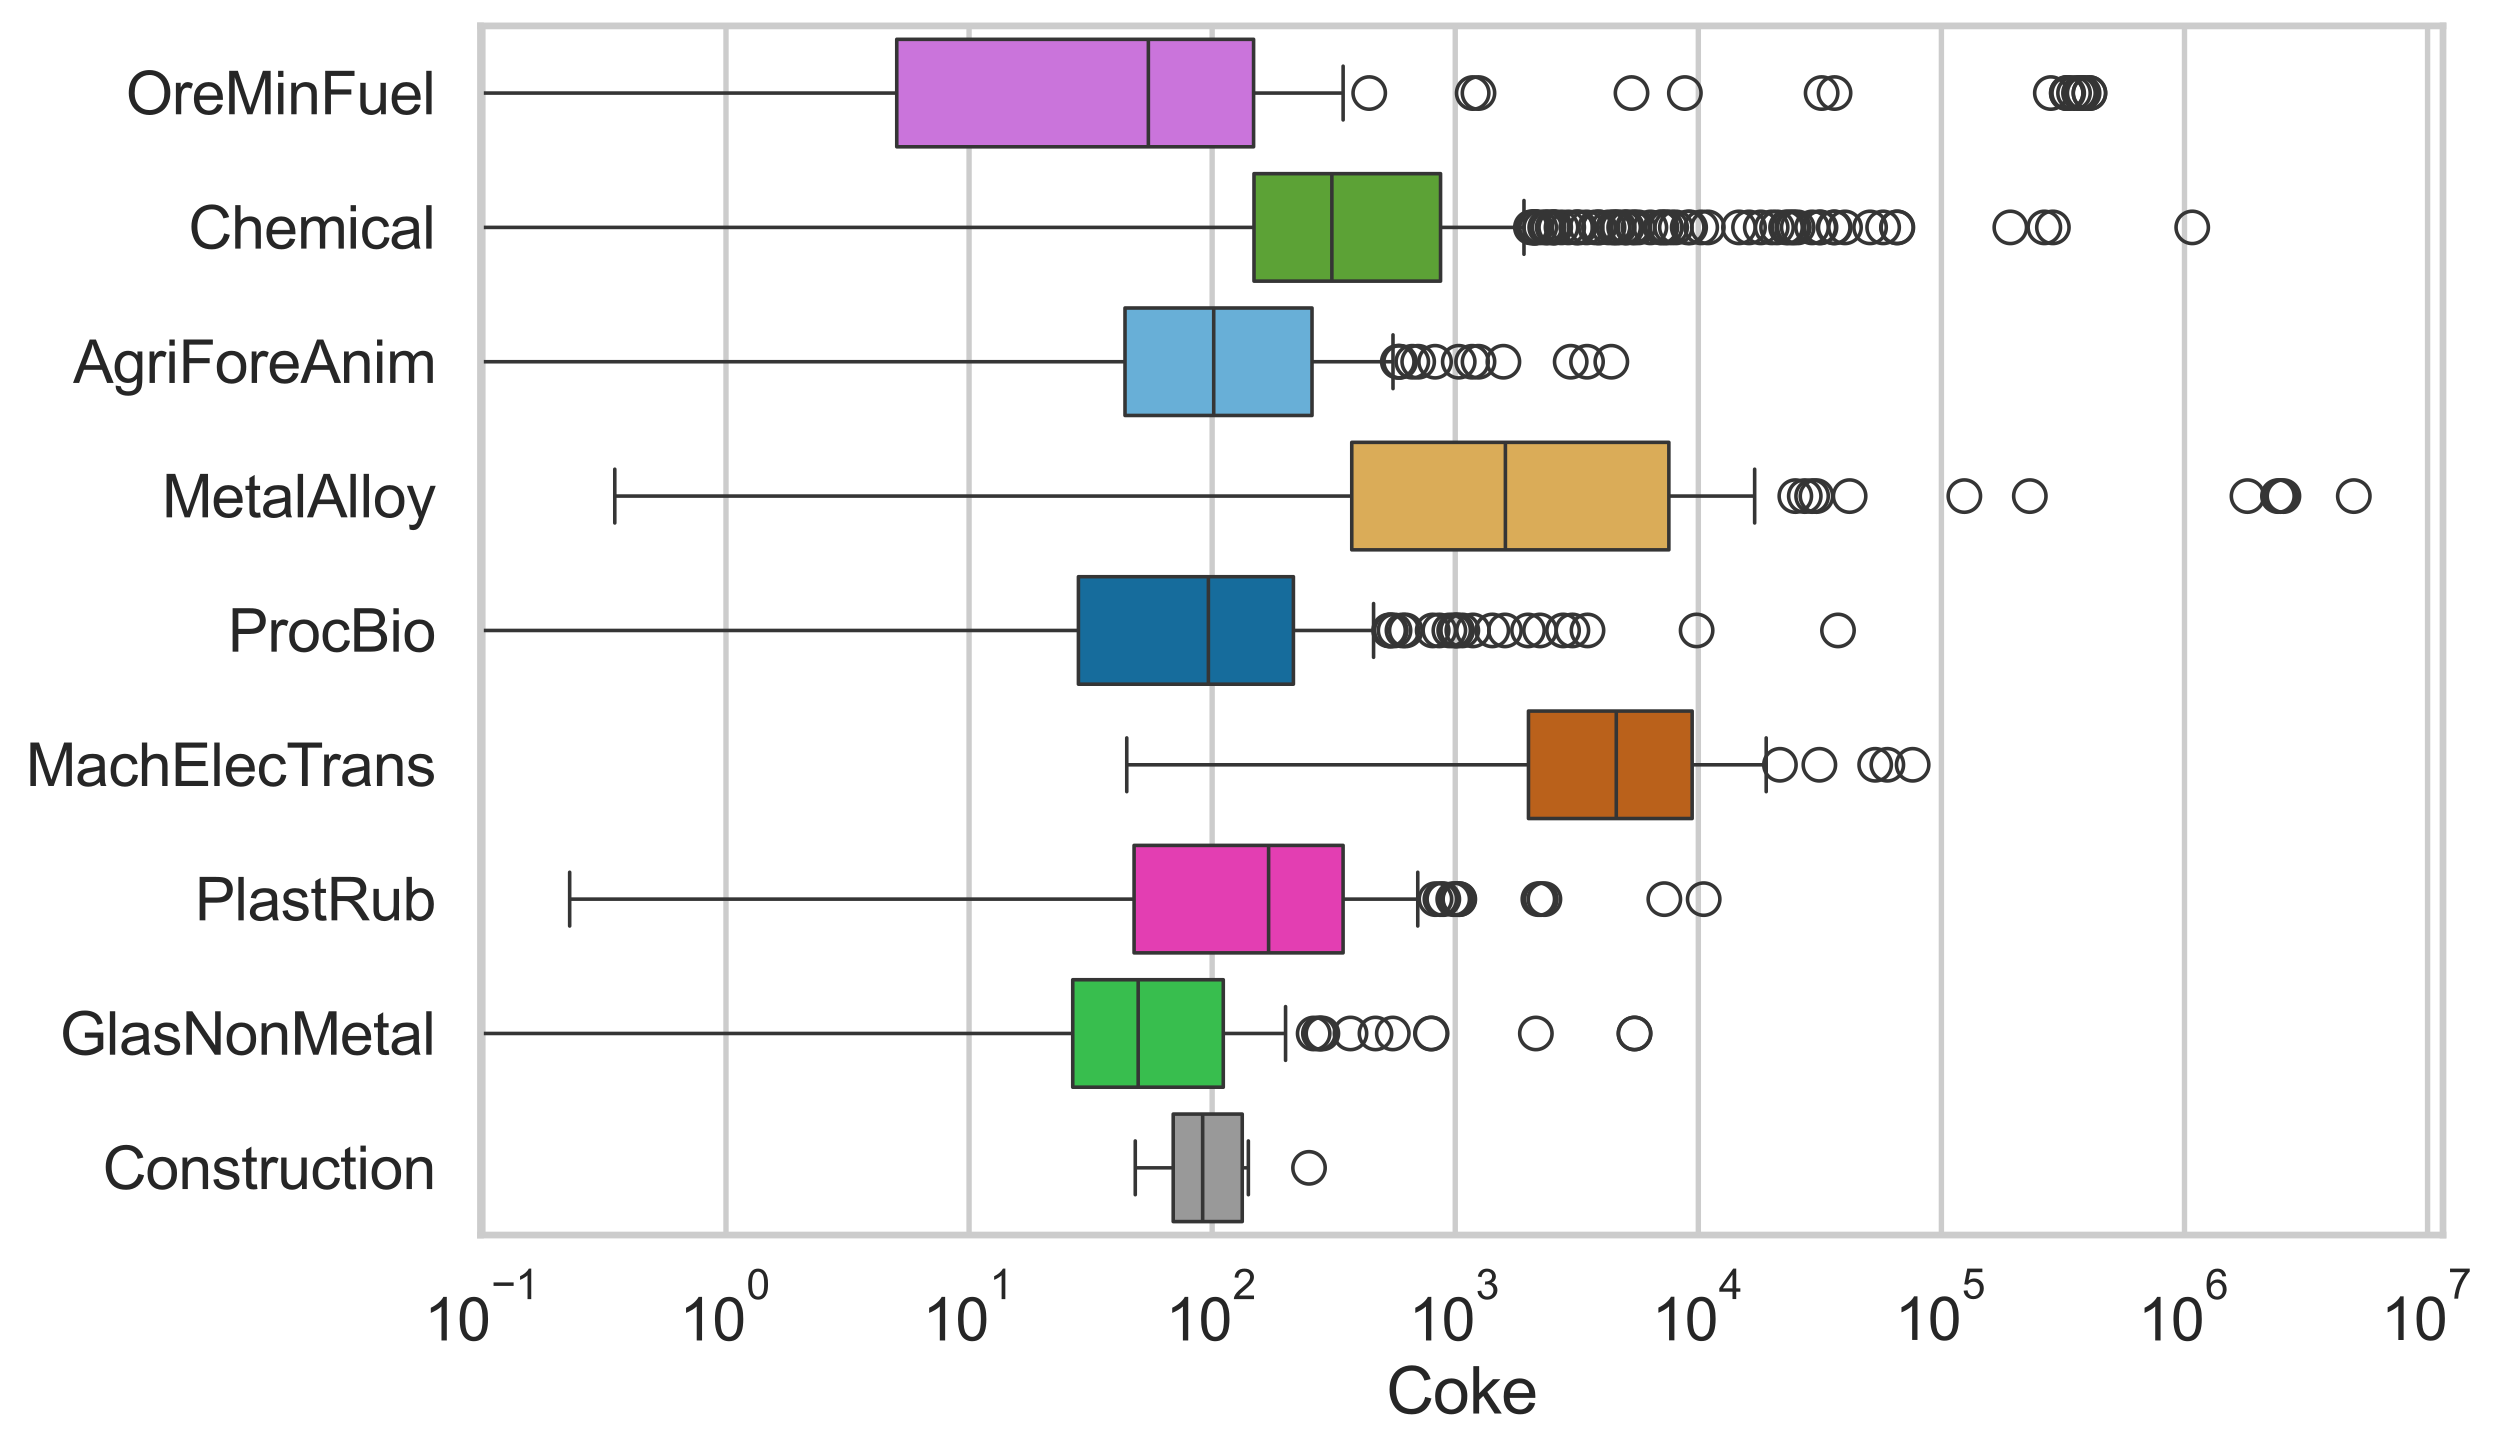 <?xml version="1.0" encoding="utf-8" standalone="no"?>
<!DOCTYPE svg PUBLIC "-//W3C//DTD SVG 1.1//EN"
  "http://www.w3.org/Graphics/SVG/1.1/DTD/svg11.dtd">
<svg xmlns:xlink="http://www.w3.org/1999/xlink" width="695.674pt" height="404.121pt" viewBox="0 0 695.674 404.121" xmlns="http://www.w3.org/2000/svg" version="1.1">
 <defs>
  <style type="text/css">*{stroke-linejoin: round; stroke-linecap: butt}</style>
 </defs>
 <g id="figure_1">
  <g id="patch_1">
   <path d="M 0 404.121 
L 695.674 404.121 
L 695.674 0 
L 0 0 
z
" style="fill: #ffffff"/>
  </g>
  <g id="axes_1">
   <g id="patch_2">
    <path d="M 133.697 343.665 
L 679.816 343.665 
L 679.816 7.2 
L 133.697 7.2 
z
" style="fill: #ffffff"/>
   </g>
   <g id="matplotlib.axis_1">
    <g id="xtick_1">
     <g id="line2d_1">
      <path d="M 134.376 343.665 
L 134.376 7.2 
" clip-path="url(#p8dd633daac)" style="fill: none; stroke: #cccccc; stroke-width: 1.5; stroke-linecap: round"/>
     </g>
     <g id="text_1">
      <!-- $\mathdefault{10^{-1}}$ -->
      <g style="fill: #262626" transform="translate(118.041 373.18) scale(0.165 -0.165)">
       <defs>
        <path id="ArialMT-31" d="M 2384 0 
L 1822 0 
L 1822 3584 
Q 1619 3391 1289 3197 
Q 959 3003 697 2906 
L 697 3450 
Q 1169 3672 1522 3987 
Q 1875 4303 2022 4600 
L 2384 4600 
L 2384 0 
z
" transform="scale(0.016)"/>
        <path id="ArialMT-30" d="M 266 2259 
Q 266 3072 433 3567 
Q 600 4063 929 4331 
Q 1259 4600 1759 4600 
Q 2128 4600 2406 4451 
Q 2684 4303 2865 4023 
Q 3047 3744 3150 3342 
Q 3253 2941 3253 2259 
Q 3253 1453 3087 958 
Q 2922 463 2592 192 
Q 2263 -78 1759 -78 
Q 1097 -78 719 397 
Q 266 969 266 2259 
z
M 844 2259 
Q 844 1131 1108 757 
Q 1372 384 1759 384 
Q 2147 384 2411 759 
Q 2675 1134 2675 2259 
Q 2675 3391 2411 3762 
Q 2147 4134 1753 4134 
Q 1366 4134 1134 3806 
Q 844 3388 844 2259 
z
" transform="scale(0.016)"/>
        <path id="ArialMT-2212" d="M 3381 1997 
L 356 1997 
L 356 2522 
L 3381 2522 
L 3381 1997 
z
" transform="scale(0.016)"/>
       </defs>
       <use xlink:href="#ArialMT-31" transform="translate(0 0.994)"/>
       <use xlink:href="#ArialMT-30" transform="translate(55.615 0.994)"/>
       <use xlink:href="#ArialMT-2212" transform="translate(112.973 70.688) scale(0.7)"/>
       <use xlink:href="#ArialMT-31" transform="translate(153.852 70.688) scale(0.7)"/>
      </g>
     </g>
    </g>
    <g id="xtick_2">
     <g id="line2d_2">
      <path d="M 202.019 343.665 
L 202.019 7.2 
" clip-path="url(#p8dd633daac)" style="fill: none; stroke: #cccccc; stroke-width: 1.5; stroke-linecap: round"/>
     </g>
     <g id="text_2">
      <!-- $\mathdefault{10^{0}}$ -->
      <g style="fill: #262626" transform="translate(189.066 373.18) scale(0.165 -0.165)">
       <use xlink:href="#ArialMT-31" transform="translate(0 0.994)"/>
       <use xlink:href="#ArialMT-30" transform="translate(55.615 0.994)"/>
       <use xlink:href="#ArialMT-30" transform="translate(112.973 70.688) scale(0.7)"/>
      </g>
     </g>
    </g>
    <g id="xtick_3">
     <g id="line2d_3">
      <path d="M 269.662 343.665 
L 269.662 7.2 
" clip-path="url(#p8dd633daac)" style="fill: none; stroke: #cccccc; stroke-width: 1.5; stroke-linecap: round"/>
     </g>
     <g id="text_3">
      <!-- $\mathdefault{10^{1}}$ -->
      <g style="fill: #262626" transform="translate(256.71 373.18) scale(0.165 -0.165)">
       <use xlink:href="#ArialMT-31" transform="translate(0 0.994)"/>
       <use xlink:href="#ArialMT-30" transform="translate(55.615 0.994)"/>
       <use xlink:href="#ArialMT-31" transform="translate(112.973 70.688) scale(0.7)"/>
      </g>
     </g>
    </g>
    <g id="xtick_4">
     <g id="line2d_4">
      <path d="M 337.305 343.665 
L 337.305 7.2 
" clip-path="url(#p8dd633daac)" style="fill: none; stroke: #cccccc; stroke-width: 1.5; stroke-linecap: round"/>
     </g>
     <g id="text_4">
      <!-- $\mathdefault{10^{2}}$ -->
      <g style="fill: #262626" transform="translate(324.353 373.18) scale(0.165 -0.165)">
       <defs>
        <path id="ArialMT-32" d="M 3222 541 
L 3222 0 
L 194 0 
Q 188 203 259 391 
Q 375 700 629 1000 
Q 884 1300 1366 1694 
Q 2113 2306 2375 2664 
Q 2638 3022 2638 3341 
Q 2638 3675 2398 3904 
Q 2159 4134 1775 4134 
Q 1369 4134 1125 3890 
Q 881 3647 878 3216 
L 300 3275 
Q 359 3922 746 4261 
Q 1134 4600 1788 4600 
Q 2447 4600 2831 4234 
Q 3216 3869 3216 3328 
Q 3216 3053 3103 2787 
Q 2991 2522 2730 2228 
Q 2469 1934 1863 1422 
Q 1356 997 1212 845 
Q 1069 694 975 541 
L 3222 541 
z
" transform="scale(0.016)"/>
       </defs>
       <use xlink:href="#ArialMT-31" transform="translate(0 0.994)"/>
       <use xlink:href="#ArialMT-30" transform="translate(55.615 0.994)"/>
       <use xlink:href="#ArialMT-32" transform="translate(112.973 70.688) scale(0.7)"/>
      </g>
     </g>
    </g>
    <g id="xtick_5">
     <g id="line2d_5">
      <path d="M 404.949 343.665 
L 404.949 7.2 
" clip-path="url(#p8dd633daac)" style="fill: none; stroke: #cccccc; stroke-width: 1.5; stroke-linecap: round"/>
     </g>
     <g id="text_5">
      <!-- $\mathdefault{10^{3}}$ -->
      <g style="fill: #262626" transform="translate(391.996 373.18) scale(0.165 -0.165)">
       <defs>
        <path id="ArialMT-33" d="M 269 1209 
L 831 1284 
Q 928 806 1161 595 
Q 1394 384 1728 384 
Q 2125 384 2398 659 
Q 2672 934 2672 1341 
Q 2672 1728 2419 1979 
Q 2166 2231 1775 2231 
Q 1616 2231 1378 2169 
L 1441 2663 
Q 1497 2656 1531 2656 
Q 1891 2656 2178 2843 
Q 2466 3031 2466 3422 
Q 2466 3731 2256 3934 
Q 2047 4138 1716 4138 
Q 1388 4138 1169 3931 
Q 950 3725 888 3313 
L 325 3413 
Q 428 3978 793 4289 
Q 1159 4600 1703 4600 
Q 2078 4600 2393 4439 
Q 2709 4278 2876 4000 
Q 3044 3722 3044 3409 
Q 3044 3113 2884 2869 
Q 2725 2625 2413 2481 
Q 2819 2388 3044 2092 
Q 3269 1797 3269 1353 
Q 3269 753 2831 336 
Q 2394 -81 1725 -81 
Q 1122 -81 723 278 
Q 325 638 269 1209 
z
" transform="scale(0.016)"/>
       </defs>
       <use xlink:href="#ArialMT-31" transform="translate(0 0.994)"/>
       <use xlink:href="#ArialMT-30" transform="translate(55.615 0.994)"/>
       <use xlink:href="#ArialMT-33" transform="translate(112.973 70.688) scale(0.7)"/>
      </g>
     </g>
    </g>
    <g id="xtick_6">
     <g id="line2d_6">
      <path d="M 472.592 343.665 
L 472.592 7.2 
" clip-path="url(#p8dd633daac)" style="fill: none; stroke: #cccccc; stroke-width: 1.5; stroke-linecap: round"/>
     </g>
     <g id="text_6">
      <!-- $\mathdefault{10^{4}}$ -->
      <g style="fill: #262626" transform="translate(459.639 373.015) scale(0.165 -0.165)">
       <defs>
        <path id="ArialMT-34" d="M 2069 0 
L 2069 1097 
L 81 1097 
L 81 1613 
L 2172 4581 
L 2631 4581 
L 2631 1613 
L 3250 1613 
L 3250 1097 
L 2631 1097 
L 2631 0 
L 2069 0 
z
M 2069 1613 
L 2069 3678 
L 634 1613 
L 2069 1613 
z
" transform="scale(0.016)"/>
       </defs>
       <use xlink:href="#ArialMT-31" transform="translate(0 0.202)"/>
       <use xlink:href="#ArialMT-30" transform="translate(55.615 0.202)"/>
       <use xlink:href="#ArialMT-34" transform="translate(112.973 69.895) scale(0.7)"/>
      </g>
     </g>
    </g>
    <g id="xtick_7">
     <g id="line2d_7">
      <path d="M 540.235 343.665 
L 540.235 7.2 
" clip-path="url(#p8dd633daac)" style="fill: none; stroke: #cccccc; stroke-width: 1.5; stroke-linecap: round"/>
     </g>
     <g id="text_7">
      <!-- $\mathdefault{10^{5}}$ -->
      <g style="fill: #262626" transform="translate(527.283 373.015) scale(0.165 -0.165)">
       <defs>
        <path id="ArialMT-35" d="M 266 1200 
L 856 1250 
Q 922 819 1161 601 
Q 1400 384 1738 384 
Q 2144 384 2425 690 
Q 2706 997 2706 1503 
Q 2706 1984 2436 2262 
Q 2166 2541 1728 2541 
Q 1456 2541 1237 2417 
Q 1019 2294 894 2097 
L 366 2166 
L 809 4519 
L 3088 4519 
L 3088 3981 
L 1259 3981 
L 1013 2750 
Q 1425 3038 1878 3038 
Q 2478 3038 2890 2622 
Q 3303 2206 3303 1553 
Q 3303 931 2941 478 
Q 2500 -78 1738 -78 
Q 1113 -78 717 272 
Q 322 622 266 1200 
z
" transform="scale(0.016)"/>
       </defs>
       <use xlink:href="#ArialMT-31" transform="translate(0 0.88)"/>
       <use xlink:href="#ArialMT-30" transform="translate(55.615 0.88)"/>
       <use xlink:href="#ArialMT-35" transform="translate(112.973 70.573) scale(0.7)"/>
      </g>
     </g>
    </g>
    <g id="xtick_8">
     <g id="line2d_8">
      <path d="M 607.879 343.665 
L 607.879 7.2 
" clip-path="url(#p8dd633daac)" style="fill: none; stroke: #cccccc; stroke-width: 1.5; stroke-linecap: round"/>
     </g>
     <g id="text_8">
      <!-- $\mathdefault{10^{6}}$ -->
      <g style="fill: #262626" transform="translate(594.926 373.18) scale(0.165 -0.165)">
       <defs>
        <path id="ArialMT-36" d="M 3184 3459 
L 2625 3416 
Q 2550 3747 2413 3897 
Q 2184 4138 1850 4138 
Q 1581 4138 1378 3988 
Q 1113 3794 959 3422 
Q 806 3050 800 2363 
Q 1003 2672 1297 2822 
Q 1591 2972 1913 2972 
Q 2475 2972 2870 2558 
Q 3266 2144 3266 1488 
Q 3266 1056 3080 686 
Q 2894 316 2569 119 
Q 2244 -78 1831 -78 
Q 1128 -78 684 439 
Q 241 956 241 2144 
Q 241 3472 731 4075 
Q 1159 4600 1884 4600 
Q 2425 4600 2770 4297 
Q 3116 3994 3184 3459 
z
M 888 1484 
Q 888 1194 1011 928 
Q 1134 663 1356 523 
Q 1578 384 1822 384 
Q 2178 384 2434 671 
Q 2691 959 2691 1453 
Q 2691 1928 2437 2201 
Q 2184 2475 1800 2475 
Q 1419 2475 1153 2201 
Q 888 1928 888 1484 
z
" transform="scale(0.016)"/>
       </defs>
       <use xlink:href="#ArialMT-31" transform="translate(0 0.994)"/>
       <use xlink:href="#ArialMT-30" transform="translate(55.615 0.994)"/>
       <use xlink:href="#ArialMT-36" transform="translate(112.973 70.688) scale(0.7)"/>
      </g>
     </g>
    </g>
    <g id="xtick_9">
     <g id="line2d_9">
      <path d="M 675.522 343.665 
L 675.522 7.2 
" clip-path="url(#p8dd633daac)" style="fill: none; stroke: #cccccc; stroke-width: 1.5; stroke-linecap: round"/>
     </g>
     <g id="text_9">
      <!-- $\mathdefault{10^{7}}$ -->
      <g style="fill: #262626" transform="translate(662.569 373.015) scale(0.165 -0.165)">
       <defs>
        <path id="ArialMT-37" d="M 303 3981 
L 303 4522 
L 3269 4522 
L 3269 4084 
Q 2831 3619 2401 2847 
Q 1972 2075 1738 1259 
Q 1569 684 1522 0 
L 944 0 
Q 953 541 1156 1306 
Q 1359 2072 1739 2783 
Q 2119 3494 2547 3981 
L 303 3981 
z
" transform="scale(0.016)"/>
       </defs>
       <use xlink:href="#ArialMT-31" transform="translate(0 0.847)"/>
       <use xlink:href="#ArialMT-30" transform="translate(55.615 0.847)"/>
       <use xlink:href="#ArialMT-37" transform="translate(112.973 70.541) scale(0.7)"/>
      </g>
     </g>
    </g>
    <g id="xtick_10"/>
    <g id="xtick_11"/>
    <g id="xtick_12"/>
    <g id="xtick_13"/>
    <g id="xtick_14"/>
    <g id="xtick_15"/>
    <g id="xtick_16"/>
    <g id="xtick_17"/>
    <g id="xtick_18"/>
    <g id="xtick_19"/>
    <g id="xtick_20"/>
    <g id="xtick_21"/>
    <g id="xtick_22"/>
    <g id="xtick_23"/>
    <g id="xtick_24"/>
    <g id="xtick_25"/>
    <g id="xtick_26"/>
    <g id="xtick_27"/>
    <g id="xtick_28"/>
    <g id="xtick_29"/>
    <g id="xtick_30"/>
    <g id="xtick_31"/>
    <g id="xtick_32"/>
    <g id="xtick_33"/>
    <g id="xtick_34"/>
    <g id="xtick_35"/>
    <g id="xtick_36"/>
    <g id="xtick_37"/>
    <g id="xtick_38"/>
    <g id="xtick_39"/>
    <g id="xtick_40"/>
    <g id="xtick_41"/>
    <g id="xtick_42"/>
    <g id="xtick_43"/>
    <g id="xtick_44"/>
    <g id="xtick_45"/>
    <g id="xtick_46"/>
    <g id="xtick_47"/>
    <g id="xtick_48"/>
    <g id="xtick_49"/>
    <g id="xtick_50"/>
    <g id="xtick_51"/>
    <g id="xtick_52"/>
    <g id="xtick_53"/>
    <g id="xtick_54"/>
    <g id="xtick_55"/>
    <g id="xtick_56"/>
    <g id="xtick_57"/>
    <g id="xtick_58"/>
    <g id="xtick_59"/>
    <g id="xtick_60"/>
    <g id="xtick_61"/>
    <g id="xtick_62"/>
    <g id="xtick_63"/>
    <g id="xtick_64"/>
    <g id="xtick_65"/>
    <g id="xtick_66"/>
    <g id="xtick_67"/>
    <g id="xtick_68"/>
    <g id="xtick_69"/>
    <g id="xtick_70"/>
    <g id="xtick_71"/>
    <g id="xtick_72"/>
    <g id="xtick_73"/>
    <g id="text_10">
     <!-- Coke -->
     <g style="fill: #262626" transform="translate(385.747 393.344) scale(0.18 -0.18)">
      <defs>
       <path id="ArialMT-43" d="M 3763 1606 
L 4369 1453 
Q 4178 706 3683 314 
Q 3188 -78 2472 -78 
Q 1731 -78 1267 223 
Q 803 525 561 1097 
Q 319 1669 319 2325 
Q 319 3041 592 3573 
Q 866 4106 1370 4382 
Q 1875 4659 2481 4659 
Q 3169 4659 3637 4309 
Q 4106 3959 4291 3325 
L 3694 3184 
Q 3534 3684 3231 3912 
Q 2928 4141 2469 4141 
Q 1941 4141 1586 3887 
Q 1231 3634 1087 3207 
Q 944 2781 944 2328 
Q 944 1744 1114 1308 
Q 1284 872 1643 656 
Q 2003 441 2422 441 
Q 2931 441 3284 734 
Q 3638 1028 3763 1606 
z
" transform="scale(0.016)"/>
       <path id="ArialMT-6f" d="M 213 1659 
Q 213 2581 725 3025 
Q 1153 3394 1769 3394 
Q 2453 3394 2887 2945 
Q 3322 2497 3322 1706 
Q 3322 1066 3130 698 
Q 2938 331 2570 128 
Q 2203 -75 1769 -75 
Q 1072 -75 642 372 
Q 213 819 213 1659 
z
M 791 1659 
Q 791 1022 1069 705 
Q 1347 388 1769 388 
Q 2188 388 2466 706 
Q 2744 1025 2744 1678 
Q 2744 2294 2464 2611 
Q 2184 2928 1769 2928 
Q 1347 2928 1069 2612 
Q 791 2297 791 1659 
z
" transform="scale(0.016)"/>
       <path id="ArialMT-6b" d="M 425 0 
L 425 4581 
L 988 4581 
L 988 1969 
L 2319 3319 
L 3047 3319 
L 1778 2088 
L 3175 0 
L 2481 0 
L 1384 1697 
L 988 1316 
L 988 0 
L 425 0 
z
" transform="scale(0.016)"/>
       <path id="ArialMT-65" d="M 2694 1069 
L 3275 997 
Q 3138 488 2766 206 
Q 2394 -75 1816 -75 
Q 1088 -75 661 373 
Q 234 822 234 1631 
Q 234 2469 665 2931 
Q 1097 3394 1784 3394 
Q 2450 3394 2872 2941 
Q 3294 2488 3294 1666 
Q 3294 1616 3291 1516 
L 816 1516 
Q 847 969 1125 678 
Q 1403 388 1819 388 
Q 2128 388 2347 550 
Q 2566 713 2694 1069 
z
M 847 1978 
L 2700 1978 
Q 2663 2397 2488 2606 
Q 2219 2931 1791 2931 
Q 1403 2931 1139 2672 
Q 875 2413 847 1978 
z
" transform="scale(0.016)"/>
      </defs>
      <use xlink:href="#ArialMT-43"/>
      <use xlink:href="#ArialMT-6f" transform="translate(72.217 0)"/>
      <use xlink:href="#ArialMT-6b" transform="translate(127.832 0)"/>
      <use xlink:href="#ArialMT-65" transform="translate(177.832 0)"/>
     </g>
    </g>
   </g>
   <g id="matplotlib.axis_2">
    <g id="ytick_1">
     <g id="text_11">
      <!-- OreMinFuel -->
      <g style="fill: #262626" transform="translate(35.013 31.798) scale(0.165 -0.165)">
       <defs>
        <path id="ArialMT-4f" d="M 309 2231 
Q 309 3372 921 4017 
Q 1534 4663 2503 4663 
Q 3138 4663 3647 4359 
Q 4156 4056 4423 3514 
Q 4691 2972 4691 2284 
Q 4691 1588 4409 1038 
Q 4128 488 3612 205 
Q 3097 -78 2500 -78 
Q 1853 -78 1343 234 
Q 834 547 571 1087 
Q 309 1628 309 2231 
z
M 934 2222 
Q 934 1394 1379 917 
Q 1825 441 2497 441 
Q 3181 441 3623 922 
Q 4066 1403 4066 2288 
Q 4066 2847 3877 3264 
Q 3688 3681 3323 3911 
Q 2959 4141 2506 4141 
Q 1863 4141 1398 3698 
Q 934 3256 934 2222 
z
" transform="scale(0.016)"/>
        <path id="ArialMT-72" d="M 416 0 
L 416 3319 
L 922 3319 
L 922 2816 
Q 1116 3169 1280 3281 
Q 1444 3394 1641 3394 
Q 1925 3394 2219 3213 
L 2025 2691 
Q 1819 2813 1613 2813 
Q 1428 2813 1281 2702 
Q 1134 2591 1072 2394 
Q 978 2094 978 1738 
L 978 0 
L 416 0 
z
" transform="scale(0.016)"/>
        <path id="ArialMT-4d" d="M 475 0 
L 475 4581 
L 1388 4581 
L 2472 1338 
Q 2622 884 2691 659 
Q 2769 909 2934 1394 
L 4031 4581 
L 4847 4581 
L 4847 0 
L 4263 0 
L 4263 3834 
L 2931 0 
L 2384 0 
L 1059 3900 
L 1059 0 
L 475 0 
z
" transform="scale(0.016)"/>
        <path id="ArialMT-69" d="M 425 3934 
L 425 4581 
L 988 4581 
L 988 3934 
L 425 3934 
z
M 425 0 
L 425 3319 
L 988 3319 
L 988 0 
L 425 0 
z
" transform="scale(0.016)"/>
        <path id="ArialMT-6e" d="M 422 0 
L 422 3319 
L 928 3319 
L 928 2847 
Q 1294 3394 1984 3394 
Q 2284 3394 2536 3286 
Q 2788 3178 2913 3003 
Q 3038 2828 3088 2588 
Q 3119 2431 3119 2041 
L 3119 0 
L 2556 0 
L 2556 2019 
Q 2556 2363 2490 2533 
Q 2425 2703 2258 2804 
Q 2091 2906 1866 2906 
Q 1506 2906 1245 2678 
Q 984 2450 984 1813 
L 984 0 
L 422 0 
z
" transform="scale(0.016)"/>
        <path id="ArialMT-46" d="M 525 0 
L 525 4581 
L 3616 4581 
L 3616 4041 
L 1131 4041 
L 1131 2622 
L 3281 2622 
L 3281 2081 
L 1131 2081 
L 1131 0 
L 525 0 
z
" transform="scale(0.016)"/>
        <path id="ArialMT-75" d="M 2597 0 
L 2597 488 
Q 2209 -75 1544 -75 
Q 1250 -75 995 37 
Q 741 150 617 320 
Q 494 491 444 738 
Q 409 903 409 1263 
L 409 3319 
L 972 3319 
L 972 1478 
Q 972 1038 1006 884 
Q 1059 663 1231 536 
Q 1403 409 1656 409 
Q 1909 409 2131 539 
Q 2353 669 2445 892 
Q 2538 1116 2538 1541 
L 2538 3319 
L 3100 3319 
L 3100 0 
L 2597 0 
z
" transform="scale(0.016)"/>
        <path id="ArialMT-6c" d="M 409 0 
L 409 4581 
L 972 4581 
L 972 0 
L 409 0 
z
" transform="scale(0.016)"/>
       </defs>
       <use xlink:href="#ArialMT-4f"/>
       <use xlink:href="#ArialMT-72" transform="translate(77.783 0)"/>
       <use xlink:href="#ArialMT-65" transform="translate(111.084 0)"/>
       <use xlink:href="#ArialMT-4d" transform="translate(166.699 0)"/>
       <use xlink:href="#ArialMT-69" transform="translate(250 0)"/>
       <use xlink:href="#ArialMT-6e" transform="translate(272.217 0)"/>
       <use xlink:href="#ArialMT-46" transform="translate(327.832 0)"/>
       <use xlink:href="#ArialMT-75" transform="translate(388.916 0)"/>
       <use xlink:href="#ArialMT-65" transform="translate(444.531 0)"/>
       <use xlink:href="#ArialMT-6c" transform="translate(500.146 0)"/>
      </g>
     </g>
    </g>
    <g id="ytick_2">
     <g id="text_12">
      <!-- Chemical -->
      <g style="fill: #262626" transform="translate(52.428 69.183) scale(0.165 -0.165)">
       <defs>
        <path id="ArialMT-68" d="M 422 0 
L 422 4581 
L 984 4581 
L 984 2938 
Q 1378 3394 1978 3394 
Q 2347 3394 2619 3248 
Q 2891 3103 3008 2847 
Q 3125 2591 3125 2103 
L 3125 0 
L 2563 0 
L 2563 2103 
Q 2563 2525 2380 2717 
Q 2197 2909 1863 2909 
Q 1613 2909 1392 2779 
Q 1172 2650 1078 2428 
Q 984 2206 984 1816 
L 984 0 
L 422 0 
z
" transform="scale(0.016)"/>
        <path id="ArialMT-6d" d="M 422 0 
L 422 3319 
L 925 3319 
L 925 2853 
Q 1081 3097 1340 3245 
Q 1600 3394 1931 3394 
Q 2300 3394 2536 3241 
Q 2772 3088 2869 2813 
Q 3263 3394 3894 3394 
Q 4388 3394 4653 3120 
Q 4919 2847 4919 2278 
L 4919 0 
L 4359 0 
L 4359 2091 
Q 4359 2428 4304 2576 
Q 4250 2725 4106 2815 
Q 3963 2906 3769 2906 
Q 3419 2906 3187 2673 
Q 2956 2441 2956 1928 
L 2956 0 
L 2394 0 
L 2394 2156 
Q 2394 2531 2256 2718 
Q 2119 2906 1806 2906 
Q 1569 2906 1367 2781 
Q 1166 2656 1075 2415 
Q 984 2175 984 1722 
L 984 0 
L 422 0 
z
" transform="scale(0.016)"/>
        <path id="ArialMT-63" d="M 2588 1216 
L 3141 1144 
Q 3050 572 2676 248 
Q 2303 -75 1759 -75 
Q 1078 -75 664 370 
Q 250 816 250 1647 
Q 250 2184 428 2587 
Q 606 2991 970 3192 
Q 1334 3394 1763 3394 
Q 2303 3394 2647 3120 
Q 2991 2847 3088 2344 
L 2541 2259 
Q 2463 2594 2264 2762 
Q 2066 2931 1784 2931 
Q 1359 2931 1093 2626 
Q 828 2322 828 1663 
Q 828 994 1084 691 
Q 1341 388 1753 388 
Q 2084 388 2306 591 
Q 2528 794 2588 1216 
z
" transform="scale(0.016)"/>
        <path id="ArialMT-61" d="M 2588 409 
Q 2275 144 1986 34 
Q 1697 -75 1366 -75 
Q 819 -75 525 192 
Q 231 459 231 875 
Q 231 1119 342 1320 
Q 453 1522 633 1644 
Q 813 1766 1038 1828 
Q 1203 1872 1538 1913 
Q 2219 1994 2541 2106 
Q 2544 2222 2544 2253 
Q 2544 2597 2384 2738 
Q 2169 2928 1744 2928 
Q 1347 2928 1158 2789 
Q 969 2650 878 2297 
L 328 2372 
Q 403 2725 575 2942 
Q 747 3159 1072 3276 
Q 1397 3394 1825 3394 
Q 2250 3394 2515 3294 
Q 2781 3194 2906 3042 
Q 3031 2891 3081 2659 
Q 3109 2516 3109 2141 
L 3109 1391 
Q 3109 606 3145 398 
Q 3181 191 3288 0 
L 2700 0 
Q 2613 175 2588 409 
z
M 2541 1666 
Q 2234 1541 1622 1453 
Q 1275 1403 1131 1340 
Q 988 1278 909 1158 
Q 831 1038 831 891 
Q 831 666 1001 516 
Q 1172 366 1500 366 
Q 1825 366 2078 508 
Q 2331 650 2450 897 
Q 2541 1088 2541 1459 
L 2541 1666 
z
" transform="scale(0.016)"/>
       </defs>
       <use xlink:href="#ArialMT-43"/>
       <use xlink:href="#ArialMT-68" transform="translate(72.217 0)"/>
       <use xlink:href="#ArialMT-65" transform="translate(127.832 0)"/>
       <use xlink:href="#ArialMT-6d" transform="translate(183.447 0)"/>
       <use xlink:href="#ArialMT-69" transform="translate(266.748 0)"/>
       <use xlink:href="#ArialMT-63" transform="translate(288.965 0)"/>
       <use xlink:href="#ArialMT-61" transform="translate(338.965 0)"/>
       <use xlink:href="#ArialMT-6c" transform="translate(394.58 0)"/>
      </g>
     </g>
    </g>
    <g id="ytick_3">
     <g id="text_13">
      <!-- AgriForeAnim -->
      <g style="fill: #262626" transform="translate(20.341 106.568) scale(0.165 -0.165)">
       <defs>
        <path id="ArialMT-41" d="M -9 0 
L 1750 4581 
L 2403 4581 
L 4278 0 
L 3588 0 
L 3053 1388 
L 1138 1388 
L 634 0 
L -9 0 
z
M 1313 1881 
L 2866 1881 
L 2388 3150 
Q 2169 3728 2063 4100 
Q 1975 3659 1816 3225 
L 1313 1881 
z
" transform="scale(0.016)"/>
        <path id="ArialMT-67" d="M 319 -275 
L 866 -356 
Q 900 -609 1056 -725 
Q 1266 -881 1628 -881 
Q 2019 -881 2231 -725 
Q 2444 -569 2519 -288 
Q 2563 -116 2559 434 
Q 2191 0 1641 0 
Q 956 0 581 494 
Q 206 988 206 1678 
Q 206 2153 378 2554 
Q 550 2956 876 3175 
Q 1203 3394 1644 3394 
Q 2231 3394 2613 2919 
L 2613 3319 
L 3131 3319 
L 3131 450 
Q 3131 -325 2973 -648 
Q 2816 -972 2473 -1159 
Q 2131 -1347 1631 -1347 
Q 1038 -1347 672 -1080 
Q 306 -813 319 -275 
z
M 784 1719 
Q 784 1066 1043 766 
Q 1303 466 1694 466 
Q 2081 466 2343 764 
Q 2606 1063 2606 1700 
Q 2606 2309 2336 2618 
Q 2066 2928 1684 2928 
Q 1309 2928 1046 2623 
Q 784 2319 784 1719 
z
" transform="scale(0.016)"/>
       </defs>
       <use xlink:href="#ArialMT-41"/>
       <use xlink:href="#ArialMT-67" transform="translate(66.699 0)"/>
       <use xlink:href="#ArialMT-72" transform="translate(122.314 0)"/>
       <use xlink:href="#ArialMT-69" transform="translate(155.615 0)"/>
       <use xlink:href="#ArialMT-46" transform="translate(177.832 0)"/>
       <use xlink:href="#ArialMT-6f" transform="translate(238.916 0)"/>
       <use xlink:href="#ArialMT-72" transform="translate(294.531 0)"/>
       <use xlink:href="#ArialMT-65" transform="translate(327.832 0)"/>
       <use xlink:href="#ArialMT-41" transform="translate(383.447 0)"/>
       <use xlink:href="#ArialMT-6e" transform="translate(450.146 0)"/>
       <use xlink:href="#ArialMT-69" transform="translate(505.762 0)"/>
       <use xlink:href="#ArialMT-6d" transform="translate(527.979 0)"/>
      </g>
     </g>
    </g>
    <g id="ytick_4">
     <g id="text_14">
      <!-- MetalAlloy -->
      <g style="fill: #262626" transform="translate(45.088 143.953) scale(0.165 -0.165)">
       <defs>
        <path id="ArialMT-74" d="M 1650 503 
L 1731 6 
Q 1494 -44 1306 -44 
Q 1000 -44 831 53 
Q 663 150 594 308 
Q 525 466 525 972 
L 525 2881 
L 113 2881 
L 113 3319 
L 525 3319 
L 525 4141 
L 1084 4478 
L 1084 3319 
L 1650 3319 
L 1650 2881 
L 1084 2881 
L 1084 941 
Q 1084 700 1114 631 
Q 1144 563 1211 522 
Q 1278 481 1403 481 
Q 1497 481 1650 503 
z
" transform="scale(0.016)"/>
        <path id="ArialMT-79" d="M 397 -1278 
L 334 -750 
Q 519 -800 656 -800 
Q 844 -800 956 -737 
Q 1069 -675 1141 -563 
Q 1194 -478 1313 -144 
Q 1328 -97 1363 -6 
L 103 3319 
L 709 3319 
L 1400 1397 
Q 1534 1031 1641 628 
Q 1738 1016 1872 1384 
L 2581 3319 
L 3144 3319 
L 1881 -56 
Q 1678 -603 1566 -809 
Q 1416 -1088 1222 -1217 
Q 1028 -1347 759 -1347 
Q 597 -1347 397 -1278 
z
" transform="scale(0.016)"/>
       </defs>
       <use xlink:href="#ArialMT-4d"/>
       <use xlink:href="#ArialMT-65" transform="translate(83.301 0)"/>
       <use xlink:href="#ArialMT-74" transform="translate(138.916 0)"/>
       <use xlink:href="#ArialMT-61" transform="translate(166.699 0)"/>
       <use xlink:href="#ArialMT-6c" transform="translate(222.314 0)"/>
       <use xlink:href="#ArialMT-41" transform="translate(244.531 0)"/>
       <use xlink:href="#ArialMT-6c" transform="translate(311.23 0)"/>
       <use xlink:href="#ArialMT-6c" transform="translate(333.447 0)"/>
       <use xlink:href="#ArialMT-6f" transform="translate(355.664 0)"/>
       <use xlink:href="#ArialMT-79" transform="translate(411.279 0)"/>
      </g>
     </g>
    </g>
    <g id="ytick_5">
     <g id="text_15">
      <!-- ProcBio -->
      <g style="fill: #262626" transform="translate(63.424 181.337) scale(0.165 -0.165)">
       <defs>
        <path id="ArialMT-50" d="M 494 0 
L 494 4581 
L 2222 4581 
Q 2678 4581 2919 4538 
Q 3256 4481 3484 4323 
Q 3713 4166 3852 3881 
Q 3991 3597 3991 3256 
Q 3991 2672 3619 2267 
Q 3247 1863 2275 1863 
L 1100 1863 
L 1100 0 
L 494 0 
z
M 1100 2403 
L 2284 2403 
Q 2872 2403 3119 2622 
Q 3366 2841 3366 3238 
Q 3366 3525 3220 3729 
Q 3075 3934 2838 4000 
Q 2684 4041 2272 4041 
L 1100 4041 
L 1100 2403 
z
" transform="scale(0.016)"/>
        <path id="ArialMT-42" d="M 469 0 
L 469 4581 
L 2188 4581 
Q 2713 4581 3030 4442 
Q 3347 4303 3526 4014 
Q 3706 3725 3706 3409 
Q 3706 3116 3547 2856 
Q 3388 2597 3066 2438 
Q 3481 2316 3704 2022 
Q 3928 1728 3928 1328 
Q 3928 1006 3792 729 
Q 3656 453 3456 303 
Q 3256 153 2954 76 
Q 2653 0 2216 0 
L 469 0 
z
M 1075 2656 
L 2066 2656 
Q 2469 2656 2644 2709 
Q 2875 2778 2992 2937 
Q 3109 3097 3109 3338 
Q 3109 3566 3000 3739 
Q 2891 3913 2687 3977 
Q 2484 4041 1991 4041 
L 1075 4041 
L 1075 2656 
z
M 1075 541 
L 2216 541 
Q 2509 541 2628 563 
Q 2838 600 2978 687 
Q 3119 775 3209 942 
Q 3300 1109 3300 1328 
Q 3300 1584 3169 1773 
Q 3038 1963 2805 2039 
Q 2572 2116 2134 2116 
L 1075 2116 
L 1075 541 
z
" transform="scale(0.016)"/>
       </defs>
       <use xlink:href="#ArialMT-50"/>
       <use xlink:href="#ArialMT-72" transform="translate(66.699 0)"/>
       <use xlink:href="#ArialMT-6f" transform="translate(100 0)"/>
       <use xlink:href="#ArialMT-63" transform="translate(155.615 0)"/>
       <use xlink:href="#ArialMT-42" transform="translate(205.615 0)"/>
       <use xlink:href="#ArialMT-69" transform="translate(272.314 0)"/>
       <use xlink:href="#ArialMT-6f" transform="translate(294.531 0)"/>
      </g>
     </g>
    </g>
    <g id="ytick_6">
     <g id="text_16">
      <!-- MachElecTrans -->
      <g style="fill: #262626" transform="translate(7.2 218.722) scale(0.165 -0.165)">
       <defs>
        <path id="ArialMT-45" d="M 506 0 
L 506 4581 
L 3819 4581 
L 3819 4041 
L 1113 4041 
L 1113 2638 
L 3647 2638 
L 3647 2100 
L 1113 2100 
L 1113 541 
L 3925 541 
L 3925 0 
L 506 0 
z
" transform="scale(0.016)"/>
        <path id="ArialMT-54" d="M 1659 0 
L 1659 4041 
L 150 4041 
L 150 4581 
L 3781 4581 
L 3781 4041 
L 2266 4041 
L 2266 0 
L 1659 0 
z
" transform="scale(0.016)"/>
        <path id="ArialMT-73" d="M 197 991 
L 753 1078 
Q 800 744 1014 566 
Q 1228 388 1613 388 
Q 2000 388 2187 545 
Q 2375 703 2375 916 
Q 2375 1106 2209 1216 
Q 2094 1291 1634 1406 
Q 1016 1563 777 1677 
Q 538 1791 414 1992 
Q 291 2194 291 2438 
Q 291 2659 392 2848 
Q 494 3038 669 3163 
Q 800 3259 1026 3326 
Q 1253 3394 1513 3394 
Q 1903 3394 2198 3281 
Q 2494 3169 2634 2976 
Q 2775 2784 2828 2463 
L 2278 2388 
Q 2241 2644 2061 2787 
Q 1881 2931 1553 2931 
Q 1166 2931 1000 2803 
Q 834 2675 834 2503 
Q 834 2394 903 2306 
Q 972 2216 1119 2156 
Q 1203 2125 1616 2013 
Q 2213 1853 2448 1751 
Q 2684 1650 2818 1456 
Q 2953 1263 2953 975 
Q 2953 694 2789 445 
Q 2625 197 2315 61 
Q 2006 -75 1616 -75 
Q 969 -75 630 194 
Q 291 463 197 991 
z
" transform="scale(0.016)"/>
       </defs>
       <use xlink:href="#ArialMT-4d"/>
       <use xlink:href="#ArialMT-61" transform="translate(83.301 0)"/>
       <use xlink:href="#ArialMT-63" transform="translate(138.916 0)"/>
       <use xlink:href="#ArialMT-68" transform="translate(188.916 0)"/>
       <use xlink:href="#ArialMT-45" transform="translate(244.531 0)"/>
       <use xlink:href="#ArialMT-6c" transform="translate(311.23 0)"/>
       <use xlink:href="#ArialMT-65" transform="translate(333.447 0)"/>
       <use xlink:href="#ArialMT-63" transform="translate(389.062 0)"/>
       <use xlink:href="#ArialMT-54" transform="translate(439.062 0)"/>
       <use xlink:href="#ArialMT-72" transform="translate(496.396 0)"/>
       <use xlink:href="#ArialMT-61" transform="translate(529.697 0)"/>
       <use xlink:href="#ArialMT-6e" transform="translate(585.312 0)"/>
       <use xlink:href="#ArialMT-73" transform="translate(640.928 0)"/>
      </g>
     </g>
    </g>
    <g id="ytick_7">
     <g id="text_17">
      <!-- PlastRub -->
      <g style="fill: #262626" transform="translate(54.248 256.107) scale(0.165 -0.165)">
       <defs>
        <path id="ArialMT-52" d="M 503 0 
L 503 4581 
L 2534 4581 
Q 3147 4581 3465 4457 
Q 3784 4334 3975 4021 
Q 4166 3709 4166 3331 
Q 4166 2844 3850 2509 
Q 3534 2175 2875 2084 
Q 3116 1969 3241 1856 
Q 3506 1613 3744 1247 
L 4541 0 
L 3778 0 
L 3172 953 
Q 2906 1366 2734 1584 
Q 2563 1803 2427 1890 
Q 2291 1978 2150 2013 
Q 2047 2034 1813 2034 
L 1109 2034 
L 1109 0 
L 503 0 
z
M 1109 2559 
L 2413 2559 
Q 2828 2559 3062 2645 
Q 3297 2731 3419 2920 
Q 3541 3109 3541 3331 
Q 3541 3656 3305 3865 
Q 3069 4075 2559 4075 
L 1109 4075 
L 1109 2559 
z
" transform="scale(0.016)"/>
        <path id="ArialMT-62" d="M 941 0 
L 419 0 
L 419 4581 
L 981 4581 
L 981 2947 
Q 1338 3394 1891 3394 
Q 2197 3394 2470 3270 
Q 2744 3147 2920 2923 
Q 3097 2700 3197 2384 
Q 3297 2069 3297 1709 
Q 3297 856 2875 390 
Q 2453 -75 1863 -75 
Q 1275 -75 941 416 
L 941 0 
z
M 934 1684 
Q 934 1088 1097 822 
Q 1363 388 1816 388 
Q 2184 388 2453 708 
Q 2722 1028 2722 1663 
Q 2722 2313 2464 2622 
Q 2206 2931 1841 2931 
Q 1472 2931 1203 2611 
Q 934 2291 934 1684 
z
" transform="scale(0.016)"/>
       </defs>
       <use xlink:href="#ArialMT-50"/>
       <use xlink:href="#ArialMT-6c" transform="translate(66.699 0)"/>
       <use xlink:href="#ArialMT-61" transform="translate(88.916 0)"/>
       <use xlink:href="#ArialMT-73" transform="translate(144.531 0)"/>
       <use xlink:href="#ArialMT-74" transform="translate(194.531 0)"/>
       <use xlink:href="#ArialMT-52" transform="translate(222.314 0)"/>
       <use xlink:href="#ArialMT-75" transform="translate(294.531 0)"/>
       <use xlink:href="#ArialMT-62" transform="translate(350.146 0)"/>
      </g>
     </g>
    </g>
    <g id="ytick_8">
     <g id="text_18">
      <!-- GlasNonMetal -->
      <g style="fill: #262626" transform="translate(16.659 293.492) scale(0.165 -0.165)">
       <defs>
        <path id="ArialMT-47" d="M 2638 1797 
L 2638 2334 
L 4578 2338 
L 4578 638 
Q 4131 281 3656 101 
Q 3181 -78 2681 -78 
Q 2006 -78 1454 211 
Q 903 500 622 1047 
Q 341 1594 341 2269 
Q 341 2938 620 3517 
Q 900 4097 1425 4378 
Q 1950 4659 2634 4659 
Q 3131 4659 3532 4498 
Q 3934 4338 4162 4050 
Q 4391 3763 4509 3300 
L 3963 3150 
Q 3859 3500 3706 3700 
Q 3553 3900 3268 4020 
Q 2984 4141 2638 4141 
Q 2222 4141 1919 4014 
Q 1616 3888 1430 3681 
Q 1244 3475 1141 3228 
Q 966 2803 966 2306 
Q 966 1694 1177 1281 
Q 1388 869 1791 669 
Q 2194 469 2647 469 
Q 3041 469 3416 620 
Q 3791 772 3984 944 
L 3984 1797 
L 2638 1797 
z
" transform="scale(0.016)"/>
        <path id="ArialMT-4e" d="M 488 0 
L 488 4581 
L 1109 4581 
L 3516 984 
L 3516 4581 
L 4097 4581 
L 4097 0 
L 3475 0 
L 1069 3600 
L 1069 0 
L 488 0 
z
" transform="scale(0.016)"/>
       </defs>
       <use xlink:href="#ArialMT-47"/>
       <use xlink:href="#ArialMT-6c" transform="translate(77.783 0)"/>
       <use xlink:href="#ArialMT-61" transform="translate(100 0)"/>
       <use xlink:href="#ArialMT-73" transform="translate(155.615 0)"/>
       <use xlink:href="#ArialMT-4e" transform="translate(205.615 0)"/>
       <use xlink:href="#ArialMT-6f" transform="translate(277.832 0)"/>
       <use xlink:href="#ArialMT-6e" transform="translate(333.447 0)"/>
       <use xlink:href="#ArialMT-4d" transform="translate(389.062 0)"/>
       <use xlink:href="#ArialMT-65" transform="translate(472.363 0)"/>
       <use xlink:href="#ArialMT-74" transform="translate(527.979 0)"/>
       <use xlink:href="#ArialMT-61" transform="translate(555.762 0)"/>
       <use xlink:href="#ArialMT-6c" transform="translate(611.377 0)"/>
      </g>
     </g>
    </g>
    <g id="ytick_9">
     <g id="text_19">
      <!-- Construction -->
      <g style="fill: #262626" transform="translate(28.575 330.877) scale(0.165 -0.165)">
       <use xlink:href="#ArialMT-43"/>
       <use xlink:href="#ArialMT-6f" transform="translate(72.217 0)"/>
       <use xlink:href="#ArialMT-6e" transform="translate(127.832 0)"/>
       <use xlink:href="#ArialMT-73" transform="translate(183.447 0)"/>
       <use xlink:href="#ArialMT-74" transform="translate(233.447 0)"/>
       <use xlink:href="#ArialMT-72" transform="translate(261.23 0)"/>
       <use xlink:href="#ArialMT-75" transform="translate(294.531 0)"/>
       <use xlink:href="#ArialMT-63" transform="translate(350.146 0)"/>
       <use xlink:href="#ArialMT-74" transform="translate(400.146 0)"/>
       <use xlink:href="#ArialMT-69" transform="translate(427.93 0)"/>
       <use xlink:href="#ArialMT-6f" transform="translate(450.146 0)"/>
       <use xlink:href="#ArialMT-6e" transform="translate(505.762 0)"/>
      </g>
     </g>
    </g>
   </g>
   <g id="patch_3">
    <path d="M 249.539 10.938 
L 249.539 40.846 
L 348.835 40.846 
L 348.835 10.938 
L 249.539 10.938 
z
" clip-path="url(#p8dd633daac)" style="fill: #ca74db; stroke: #353535; stroke-linejoin: miter"/>
   </g>
   <g id="line2d_10">
    <path d="M 249.539 25.892 
L -1 25.892 
" clip-path="url(#p8dd633daac)" style="fill: none; stroke: #353535"/>
   </g>
   <g id="line2d_11">
    <path d="M 348.835 25.892 
L 373.751 25.892 
" clip-path="url(#p8dd633daac)" style="fill: none; stroke: #353535"/>
   </g>
   <g id="line2d_12">
    <path clip-path="url(#p8dd633daac)" style="fill: none; stroke: #353535; stroke-linecap: round"/>
   </g>
   <g id="line2d_13">
    <path d="M 373.751 18.415 
L 373.751 33.369 
" clip-path="url(#p8dd633daac)" style="fill: none; stroke: #353535; stroke-linecap: round"/>
   </g>
   <g id="line2d_14">
    <defs>
     <path id="m932a9eed98" d="M 0 4.5 
C 1.193 4.5 2.338 4.026 3.182 3.182 
C 4.026 2.338 4.5 1.193 4.5 0 
C 4.5 -1.193 4.026 -2.338 3.182 -3.182 
C 2.338 -4.026 1.193 -4.5 0 -4.5 
C -1.193 -4.5 -2.338 -4.026 -3.182 -3.182 
C -4.026 -2.338 -4.5 -1.193 -4.5 0 
C -4.5 1.193 -4.026 2.338 -3.182 3.182 
C -2.338 4.026 -1.193 4.5 0 4.5 
z
" style="stroke: #353535"/>
    </defs>
    <g clip-path="url(#p8dd633daac)">
     <use xlink:href="#m932a9eed98" x="575.147" y="25.892" style="fill-opacity: 0; stroke: #353535"/>
     <use xlink:href="#m932a9eed98" x="577.139" y="25.892" style="fill-opacity: 0; stroke: #353535"/>
     <use xlink:href="#m932a9eed98" x="579.034" y="25.892" style="fill-opacity: 0; stroke: #353535"/>
     <use xlink:href="#m932a9eed98" x="411.415" y="25.892" style="fill-opacity: 0; stroke: #353535"/>
     <use xlink:href="#m932a9eed98" x="570.681" y="25.892" style="fill-opacity: 0; stroke: #353535"/>
     <use xlink:href="#m932a9eed98" x="579.033" y="25.892" style="fill-opacity: 0; stroke: #353535"/>
     <use xlink:href="#m932a9eed98" x="409.806" y="25.892" style="fill-opacity: 0; stroke: #353535"/>
     <use xlink:href="#m932a9eed98" x="468.851" y="25.892" style="fill-opacity: 0; stroke: #353535"/>
     <use xlink:href="#m932a9eed98" x="578.528" y="25.892" style="fill-opacity: 0; stroke: #353535"/>
     <use xlink:href="#m932a9eed98" x="581.427" y="25.892" style="fill-opacity: 0; stroke: #353535"/>
     <use xlink:href="#m932a9eed98" x="581.427" y="25.892" style="fill-opacity: 0; stroke: #353535"/>
     <use xlink:href="#m932a9eed98" x="381.011" y="25.892" style="fill-opacity: 0; stroke: #353535"/>
     <use xlink:href="#m932a9eed98" x="579.097" y="25.892" style="fill-opacity: 0; stroke: #353535"/>
     <use xlink:href="#m932a9eed98" x="453.995" y="25.892" style="fill-opacity: 0; stroke: #353535"/>
     <use xlink:href="#m932a9eed98" x="510.503" y="25.892" style="fill-opacity: 0; stroke: #353535"/>
     <use xlink:href="#m932a9eed98" x="575.512" y="25.892" style="fill-opacity: 0; stroke: #353535"/>
     <use xlink:href="#m932a9eed98" x="506.904" y="25.892" style="fill-opacity: 0; stroke: #353535"/>
     <use xlink:href="#m932a9eed98" x="579.801" y="25.892" style="fill-opacity: 0; stroke: #353535"/>
     <use xlink:href="#m932a9eed98" x="575.11" y="25.892" style="fill-opacity: 0; stroke: #353535"/>
    </g>
   </g>
   <g id="patch_4">
    <path d="M 348.949 48.323 
L 348.949 78.231 
L 400.859 78.231 
L 400.859 48.323 
L 348.949 48.323 
z
" clip-path="url(#p8dd633daac)" style="fill: #5ca236; stroke: #353535; stroke-linejoin: miter"/>
   </g>
   <g id="line2d_15">
    <path d="M 348.949 63.277 
L -1 63.277 
" clip-path="url(#p8dd633daac)" style="fill: none; stroke: #353535"/>
   </g>
   <g id="line2d_16">
    <path d="M 400.859 63.277 
L 424.076 63.277 
" clip-path="url(#p8dd633daac)" style="fill: none; stroke: #353535"/>
   </g>
   <g id="line2d_17">
    <path clip-path="url(#p8dd633daac)" style="fill: none; stroke: #353535; stroke-linecap: round"/>
   </g>
   <g id="line2d_18">
    <path d="M 424.076 55.8 
L 424.076 70.754 
" clip-path="url(#p8dd633daac)" style="fill: none; stroke: #353535; stroke-linecap: round"/>
   </g>
   <g id="line2d_19">
    <g clip-path="url(#p8dd633daac)">
     <use xlink:href="#m932a9eed98" x="571.256" y="63.277" style="fill-opacity: 0; stroke: #353535"/>
     <use xlink:href="#m932a9eed98" x="524.021" y="63.277" style="fill-opacity: 0; stroke: #353535"/>
     <use xlink:href="#m932a9eed98" x="483.898" y="63.277" style="fill-opacity: 0; stroke: #353535"/>
     <use xlink:href="#m932a9eed98" x="430.932" y="63.277" style="fill-opacity: 0; stroke: #353535"/>
     <use xlink:href="#m932a9eed98" x="527.976" y="63.277" style="fill-opacity: 0; stroke: #353535"/>
     <use xlink:href="#m932a9eed98" x="513.411" y="63.277" style="fill-opacity: 0; stroke: #353535"/>
     <use xlink:href="#m932a9eed98" x="430.292" y="63.277" style="fill-opacity: 0; stroke: #353535"/>
     <use xlink:href="#m932a9eed98" x="429.982" y="63.277" style="fill-opacity: 0; stroke: #353535"/>
     <use xlink:href="#m932a9eed98" x="463.569" y="63.277" style="fill-opacity: 0; stroke: #353535"/>
     <use xlink:href="#m932a9eed98" x="426.393" y="63.277" style="fill-opacity: 0; stroke: #353535"/>
     <use xlink:href="#m932a9eed98" x="432.77" y="63.277" style="fill-opacity: 0; stroke: #353535"/>
     <use xlink:href="#m932a9eed98" x="469.639" y="63.277" style="fill-opacity: 0; stroke: #353535"/>
     <use xlink:href="#m932a9eed98" x="520.39" y="63.277" style="fill-opacity: 0; stroke: #353535"/>
     <use xlink:href="#m932a9eed98" x="438.631" y="63.277" style="fill-opacity: 0; stroke: #353535"/>
     <use xlink:href="#m932a9eed98" x="427.1" y="63.277" style="fill-opacity: 0; stroke: #353535"/>
     <use xlink:href="#m932a9eed98" x="436.397" y="63.277" style="fill-opacity: 0; stroke: #353535"/>
     <use xlink:href="#m932a9eed98" x="462.335" y="63.277" style="fill-opacity: 0; stroke: #353535"/>
     <use xlink:href="#m932a9eed98" x="568.872" y="63.277" style="fill-opacity: 0; stroke: #353535"/>
     <use xlink:href="#m932a9eed98" x="432.067" y="63.277" style="fill-opacity: 0; stroke: #353535"/>
     <use xlink:href="#m932a9eed98" x="449.049" y="63.277" style="fill-opacity: 0; stroke: #353535"/>
     <use xlink:href="#m932a9eed98" x="459.253" y="63.277" style="fill-opacity: 0; stroke: #353535"/>
     <use xlink:href="#m932a9eed98" x="610.028" y="63.277" style="fill-opacity: 0; stroke: #353535"/>
     <use xlink:href="#m932a9eed98" x="463.51" y="63.277" style="fill-opacity: 0; stroke: #353535"/>
     <use xlink:href="#m932a9eed98" x="462.105" y="63.277" style="fill-opacity: 0; stroke: #353535"/>
     <use xlink:href="#m932a9eed98" x="473.397" y="63.277" style="fill-opacity: 0; stroke: #353535"/>
     <use xlink:href="#m932a9eed98" x="510.539" y="63.277" style="fill-opacity: 0; stroke: #353535"/>
     <use xlink:href="#m932a9eed98" x="425.997" y="63.277" style="fill-opacity: 0; stroke: #353535"/>
     <use xlink:href="#m932a9eed98" x="506.281" y="63.277" style="fill-opacity: 0; stroke: #353535"/>
     <use xlink:href="#m932a9eed98" x="439.524" y="63.277" style="fill-opacity: 0; stroke: #353535"/>
     <use xlink:href="#m932a9eed98" x="449.021" y="63.277" style="fill-opacity: 0; stroke: #353535"/>
     <use xlink:href="#m932a9eed98" x="426.779" y="63.277" style="fill-opacity: 0; stroke: #353535"/>
     <use xlink:href="#m932a9eed98" x="432.248" y="63.277" style="fill-opacity: 0; stroke: #353535"/>
     <use xlink:href="#m932a9eed98" x="443.919" y="63.277" style="fill-opacity: 0; stroke: #353535"/>
     <use xlink:href="#m932a9eed98" x="444.95" y="63.277" style="fill-opacity: 0; stroke: #353535"/>
     <use xlink:href="#m932a9eed98" x="506.592" y="63.277" style="fill-opacity: 0; stroke: #353535"/>
     <use xlink:href="#m932a9eed98" x="497.664" y="63.277" style="fill-opacity: 0; stroke: #353535"/>
     <use xlink:href="#m932a9eed98" x="449.946" y="63.277" style="fill-opacity: 0; stroke: #353535"/>
     <use xlink:href="#m932a9eed98" x="475.243" y="63.277" style="fill-opacity: 0; stroke: #353535"/>
     <use xlink:href="#m932a9eed98" x="454.794" y="63.277" style="fill-opacity: 0; stroke: #353535"/>
     <use xlink:href="#m932a9eed98" x="489.972" y="63.277" style="fill-opacity: 0; stroke: #353535"/>
     <use xlink:href="#m932a9eed98" x="427.21" y="63.277" style="fill-opacity: 0; stroke: #353535"/>
     <use xlink:href="#m932a9eed98" x="510.281" y="63.277" style="fill-opacity: 0; stroke: #353535"/>
     <use xlink:href="#m932a9eed98" x="466.337" y="63.277" style="fill-opacity: 0; stroke: #353535"/>
     <use xlink:href="#m932a9eed98" x="527.867" y="63.277" style="fill-opacity: 0; stroke: #353535"/>
     <use xlink:href="#m932a9eed98" x="465.033" y="63.277" style="fill-opacity: 0; stroke: #353535"/>
     <use xlink:href="#m932a9eed98" x="427.021" y="63.277" style="fill-opacity: 0; stroke: #353535"/>
     <use xlink:href="#m932a9eed98" x="497.006" y="63.277" style="fill-opacity: 0; stroke: #353535"/>
     <use xlink:href="#m932a9eed98" x="445.042" y="63.277" style="fill-opacity: 0; stroke: #353535"/>
     <use xlink:href="#m932a9eed98" x="486.702" y="63.277" style="fill-opacity: 0; stroke: #353535"/>
     <use xlink:href="#m932a9eed98" x="559.415" y="63.277" style="fill-opacity: 0; stroke: #353535"/>
     <use xlink:href="#m932a9eed98" x="470.314" y="63.277" style="fill-opacity: 0; stroke: #353535"/>
     <use xlink:href="#m932a9eed98" x="432.524" y="63.277" style="fill-opacity: 0; stroke: #353535"/>
     <use xlink:href="#m932a9eed98" x="498.718" y="63.277" style="fill-opacity: 0; stroke: #353535"/>
     <use xlink:href="#m932a9eed98" x="504.238" y="63.277" style="fill-opacity: 0; stroke: #353535"/>
     <use xlink:href="#m932a9eed98" x="452.695" y="63.277" style="fill-opacity: 0; stroke: #353535"/>
     <use xlink:href="#m932a9eed98" x="427.41" y="63.277" style="fill-opacity: 0; stroke: #353535"/>
     <use xlink:href="#m932a9eed98" x="428.6" y="63.277" style="fill-opacity: 0; stroke: #353535"/>
     <use xlink:href="#m932a9eed98" x="493.001" y="63.277" style="fill-opacity: 0; stroke: #353535"/>
     <use xlink:href="#m932a9eed98" x="500.244" y="63.277" style="fill-opacity: 0; stroke: #353535"/>
     <use xlink:href="#m932a9eed98" x="451.95" y="63.277" style="fill-opacity: 0; stroke: #353535"/>
     <use xlink:href="#m932a9eed98" x="499.176" y="63.277" style="fill-opacity: 0; stroke: #353535"/>
     <use xlink:href="#m932a9eed98" x="452.555" y="63.277" style="fill-opacity: 0; stroke: #353535"/>
     <use xlink:href="#m932a9eed98" x="438.753" y="63.277" style="fill-opacity: 0; stroke: #353535"/>
     <use xlink:href="#m932a9eed98" x="427.267" y="63.277" style="fill-opacity: 0; stroke: #353535"/>
     <use xlink:href="#m932a9eed98" x="450.443" y="63.277" style="fill-opacity: 0; stroke: #353535"/>
     <use xlink:href="#m932a9eed98" x="434.518" y="63.277" style="fill-opacity: 0; stroke: #353535"/>
     <use xlink:href="#m932a9eed98" x="447.607" y="63.277" style="fill-opacity: 0; stroke: #353535"/>
     <use xlink:href="#m932a9eed98" x="441.49" y="63.277" style="fill-opacity: 0; stroke: #353535"/>
     <use xlink:href="#m932a9eed98" x="494.502" y="63.277" style="fill-opacity: 0; stroke: #353535"/>
     <use xlink:href="#m932a9eed98" x="455.919" y="63.277" style="fill-opacity: 0; stroke: #353535"/>
     <use xlink:href="#m932a9eed98" x="454.373" y="63.277" style="fill-opacity: 0; stroke: #353535"/>
    </g>
   </g>
   <g id="patch_5">
    <path d="M 313.054 85.708 
L 313.054 115.616 
L 365.093 115.616 
L 365.093 85.708 
L 313.054 85.708 
z
" clip-path="url(#p8dd633daac)" style="fill: #68afd7; stroke: #353535; stroke-linejoin: miter"/>
   </g>
   <g id="line2d_20">
    <path d="M 313.054 100.662 
L -1 100.662 
" clip-path="url(#p8dd633daac)" style="fill: none; stroke: #353535"/>
   </g>
   <g id="line2d_21">
    <path d="M 365.093 100.662 
L 387.628 100.662 
" clip-path="url(#p8dd633daac)" style="fill: none; stroke: #353535"/>
   </g>
   <g id="line2d_22">
    <path clip-path="url(#p8dd633daac)" style="fill: none; stroke: #353535; stroke-linecap: round"/>
   </g>
   <g id="line2d_23">
    <path d="M 387.628 93.185 
L 387.628 108.139 
" clip-path="url(#p8dd633daac)" style="fill: none; stroke: #353535; stroke-linecap: round"/>
   </g>
   <g id="line2d_24">
    <g clip-path="url(#p8dd633daac)">
     <use xlink:href="#m932a9eed98" x="399.334" y="100.662" style="fill-opacity: 0; stroke: #353535"/>
     <use xlink:href="#m932a9eed98" x="441.624" y="100.662" style="fill-opacity: 0; stroke: #353535"/>
     <use xlink:href="#m932a9eed98" x="389.6" y="100.662" style="fill-opacity: 0; stroke: #353535"/>
     <use xlink:href="#m932a9eed98" x="392.998" y="100.662" style="fill-opacity: 0; stroke: #353535"/>
     <use xlink:href="#m932a9eed98" x="437.075" y="100.662" style="fill-opacity: 0; stroke: #353535"/>
     <use xlink:href="#m932a9eed98" x="405.92" y="100.662" style="fill-opacity: 0; stroke: #353535"/>
     <use xlink:href="#m932a9eed98" x="409.635" y="100.662" style="fill-opacity: 0; stroke: #353535"/>
     <use xlink:href="#m932a9eed98" x="411.424" y="100.662" style="fill-opacity: 0; stroke: #353535"/>
     <use xlink:href="#m932a9eed98" x="388.963" y="100.662" style="fill-opacity: 0; stroke: #353535"/>
     <use xlink:href="#m932a9eed98" x="448.379" y="100.662" style="fill-opacity: 0; stroke: #353535"/>
     <use xlink:href="#m932a9eed98" x="389.273" y="100.662" style="fill-opacity: 0; stroke: #353535"/>
     <use xlink:href="#m932a9eed98" x="394.642" y="100.662" style="fill-opacity: 0; stroke: #353535"/>
     <use xlink:href="#m932a9eed98" x="418.351" y="100.662" style="fill-opacity: 0; stroke: #353535"/>
    </g>
   </g>
   <g id="patch_6">
    <path d="M 376.153 123.093 
L 376.153 153.001 
L 464.393 153.001 
L 464.393 123.093 
L 376.153 123.093 
z
" clip-path="url(#p8dd633daac)" style="fill: #daac58; stroke: #353535; stroke-linejoin: miter"/>
   </g>
   <g id="line2d_25">
    <path d="M 376.153 138.047 
L 171.076 138.047 
" clip-path="url(#p8dd633daac)" style="fill: none; stroke: #353535"/>
   </g>
   <g id="line2d_26">
    <path d="M 464.393 138.047 
L 488.267 138.047 
" clip-path="url(#p8dd633daac)" style="fill: none; stroke: #353535"/>
   </g>
   <g id="line2d_27">
    <path d="M 171.076 130.57 
L 171.076 145.524 
" clip-path="url(#p8dd633daac)" style="fill: none; stroke: #353535; stroke-linecap: round"/>
   </g>
   <g id="line2d_28">
    <path d="M 488.267 130.57 
L 488.267 145.524 
" clip-path="url(#p8dd633daac)" style="fill: none; stroke: #353535; stroke-linecap: round"/>
   </g>
   <g id="line2d_29">
    <g clip-path="url(#p8dd633daac)">
     <use xlink:href="#m932a9eed98" x="502.213" y="138.047" style="fill-opacity: 0; stroke: #353535"/>
     <use xlink:href="#m932a9eed98" x="635.406" y="138.047" style="fill-opacity: 0; stroke: #353535"/>
     <use xlink:href="#m932a9eed98" x="505.46" y="138.047" style="fill-opacity: 0; stroke: #353535"/>
     <use xlink:href="#m932a9eed98" x="499.584" y="138.047" style="fill-opacity: 0; stroke: #353535"/>
     <use xlink:href="#m932a9eed98" x="514.694" y="138.047" style="fill-opacity: 0; stroke: #353535"/>
     <use xlink:href="#m932a9eed98" x="546.621" y="138.047" style="fill-opacity: 0; stroke: #353535"/>
     <use xlink:href="#m932a9eed98" x="633.89" y="138.047" style="fill-opacity: 0; stroke: #353535"/>
     <use xlink:href="#m932a9eed98" x="504.255" y="138.047" style="fill-opacity: 0; stroke: #353535"/>
     <use xlink:href="#m932a9eed98" x="654.992" y="138.047" style="fill-opacity: 0; stroke: #353535"/>
     <use xlink:href="#m932a9eed98" x="625.407" y="138.047" style="fill-opacity: 0; stroke: #353535"/>
     <use xlink:href="#m932a9eed98" x="564.838" y="138.047" style="fill-opacity: 0; stroke: #353535"/>
     <use xlink:href="#m932a9eed98" x="634.548" y="138.047" style="fill-opacity: 0; stroke: #353535"/>
    </g>
   </g>
   <g id="patch_7">
    <path d="M 300.092 160.478 
L 300.092 190.386 
L 359.914 190.386 
L 359.914 160.478 
L 300.092 160.478 
z
" clip-path="url(#p8dd633daac)" style="fill: #166c9c; stroke: #353535; stroke-linejoin: miter"/>
   </g>
   <g id="line2d_30">
    <path d="M 300.092 175.432 
L -1 175.432 
" clip-path="url(#p8dd633daac)" style="fill: none; stroke: #353535"/>
   </g>
   <g id="line2d_31">
    <path d="M 359.914 175.432 
L 382.223 175.432 
" clip-path="url(#p8dd633daac)" style="fill: none; stroke: #353535"/>
   </g>
   <g id="line2d_32">
    <path clip-path="url(#p8dd633daac)" style="fill: none; stroke: #353535; stroke-linecap: round"/>
   </g>
   <g id="line2d_33">
    <path d="M 382.223 167.955 
L 382.223 182.909 
" clip-path="url(#p8dd633daac)" style="fill: none; stroke: #353535; stroke-linecap: round"/>
   </g>
   <g id="line2d_34">
    <g clip-path="url(#p8dd633daac)">
     <use xlink:href="#m932a9eed98" x="386.939" y="175.432" style="fill-opacity: 0; stroke: #353535"/>
     <use xlink:href="#m932a9eed98" x="428.538" y="175.432" style="fill-opacity: 0; stroke: #353535"/>
     <use xlink:href="#m932a9eed98" x="441.755" y="175.432" style="fill-opacity: 0; stroke: #353535"/>
     <use xlink:href="#m932a9eed98" x="472.119" y="175.432" style="fill-opacity: 0; stroke: #353535"/>
     <use xlink:href="#m932a9eed98" x="386.969" y="175.432" style="fill-opacity: 0; stroke: #353535"/>
     <use xlink:href="#m932a9eed98" x="437.554" y="175.432" style="fill-opacity: 0; stroke: #353535"/>
     <use xlink:href="#m932a9eed98" x="415.259" y="175.432" style="fill-opacity: 0; stroke: #353535"/>
     <use xlink:href="#m932a9eed98" x="405.338" y="175.432" style="fill-opacity: 0; stroke: #353535"/>
     <use xlink:href="#m932a9eed98" x="386.546" y="175.432" style="fill-opacity: 0; stroke: #353535"/>
     <use xlink:href="#m932a9eed98" x="425.202" y="175.432" style="fill-opacity: 0; stroke: #353535"/>
     <use xlink:href="#m932a9eed98" x="403.316" y="175.432" style="fill-opacity: 0; stroke: #353535"/>
     <use xlink:href="#m932a9eed98" x="390.268" y="175.432" style="fill-opacity: 0; stroke: #353535"/>
     <use xlink:href="#m932a9eed98" x="400.521" y="175.432" style="fill-opacity: 0; stroke: #353535"/>
     <use xlink:href="#m932a9eed98" x="405.449" y="175.432" style="fill-opacity: 0; stroke: #353535"/>
     <use xlink:href="#m932a9eed98" x="388.053" y="175.432" style="fill-opacity: 0; stroke: #353535"/>
     <use xlink:href="#m932a9eed98" x="418.779" y="175.432" style="fill-opacity: 0; stroke: #353535"/>
     <use xlink:href="#m932a9eed98" x="511.457" y="175.432" style="fill-opacity: 0; stroke: #353535"/>
     <use xlink:href="#m932a9eed98" x="434.955" y="175.432" style="fill-opacity: 0; stroke: #353535"/>
     <use xlink:href="#m932a9eed98" x="406.917" y="175.432" style="fill-opacity: 0; stroke: #353535"/>
     <use xlink:href="#m932a9eed98" x="391.173" y="175.432" style="fill-opacity: 0; stroke: #353535"/>
     <use xlink:href="#m932a9eed98" x="398.669" y="175.432" style="fill-opacity: 0; stroke: #353535"/>
     <use xlink:href="#m932a9eed98" x="404.655" y="175.432" style="fill-opacity: 0; stroke: #353535"/>
     <use xlink:href="#m932a9eed98" x="409.88" y="175.432" style="fill-opacity: 0; stroke: #353535"/>
    </g>
   </g>
   <g id="patch_8">
    <path d="M 425.328 197.863 
L 425.328 227.771 
L 470.873 227.771 
L 470.873 197.863 
L 425.328 197.863 
z
" clip-path="url(#p8dd633daac)" style="fill: #ba611b; stroke: #353535; stroke-linejoin: miter"/>
   </g>
   <g id="line2d_35">
    <path d="M 425.328 212.817 
L 313.543 212.817 
" clip-path="url(#p8dd633daac)" style="fill: none; stroke: #353535"/>
   </g>
   <g id="line2d_36">
    <path d="M 470.873 212.817 
L 491.48 212.817 
" clip-path="url(#p8dd633daac)" style="fill: none; stroke: #353535"/>
   </g>
   <g id="line2d_37">
    <path d="M 313.543 205.34 
L 313.543 220.294 
" clip-path="url(#p8dd633daac)" style="fill: none; stroke: #353535; stroke-linecap: round"/>
   </g>
   <g id="line2d_38">
    <path d="M 491.48 205.34 
L 491.48 220.294 
" clip-path="url(#p8dd633daac)" style="fill: none; stroke: #353535; stroke-linecap: round"/>
   </g>
   <g id="line2d_39">
    <g clip-path="url(#p8dd633daac)">
     <use xlink:href="#m932a9eed98" x="495.3" y="212.817" style="fill-opacity: 0; stroke: #353535"/>
     <use xlink:href="#m932a9eed98" x="532.232" y="212.817" style="fill-opacity: 0; stroke: #353535"/>
     <use xlink:href="#m932a9eed98" x="525.198" y="212.817" style="fill-opacity: 0; stroke: #353535"/>
     <use xlink:href="#m932a9eed98" x="521.806" y="212.817" style="fill-opacity: 0; stroke: #353535"/>
     <use xlink:href="#m932a9eed98" x="506.277" y="212.817" style="fill-opacity: 0; stroke: #353535"/>
    </g>
   </g>
   <g id="patch_9">
    <path d="M 315.579 235.248 
L 315.579 265.156 
L 373.741 265.156 
L 373.741 235.248 
L 315.579 235.248 
z
" clip-path="url(#p8dd633daac)" style="fill: #e33eb2; stroke: #353535; stroke-linejoin: miter"/>
   </g>
   <g id="line2d_40">
    <path d="M 315.579 250.202 
L 158.521 250.202 
" clip-path="url(#p8dd633daac)" style="fill: none; stroke: #353535"/>
   </g>
   <g id="line2d_41">
    <path d="M 373.741 250.202 
L 394.521 250.202 
" clip-path="url(#p8dd633daac)" style="fill: none; stroke: #353535"/>
   </g>
   <g id="line2d_42">
    <path d="M 158.521 242.725 
L 158.521 257.679 
" clip-path="url(#p8dd633daac)" style="fill: none; stroke: #353535; stroke-linecap: round"/>
   </g>
   <g id="line2d_43">
    <path d="M 394.521 242.725 
L 394.521 257.679 
" clip-path="url(#p8dd633daac)" style="fill: none; stroke: #353535; stroke-linecap: round"/>
   </g>
   <g id="line2d_44">
    <g clip-path="url(#p8dd633daac)">
     <use xlink:href="#m932a9eed98" x="428.077" y="250.202" style="fill-opacity: 0; stroke: #353535"/>
     <use xlink:href="#m932a9eed98" x="405.158" y="250.202" style="fill-opacity: 0; stroke: #353535"/>
     <use xlink:href="#m932a9eed98" x="400.82" y="250.202" style="fill-opacity: 0; stroke: #353535"/>
     <use xlink:href="#m932a9eed98" x="406.081" y="250.202" style="fill-opacity: 0; stroke: #353535"/>
     <use xlink:href="#m932a9eed98" x="463.133" y="250.202" style="fill-opacity: 0; stroke: #353535"/>
     <use xlink:href="#m932a9eed98" x="401.628" y="250.202" style="fill-opacity: 0; stroke: #353535"/>
     <use xlink:href="#m932a9eed98" x="399.439" y="250.202" style="fill-opacity: 0; stroke: #353535"/>
     <use xlink:href="#m932a9eed98" x="404.393" y="250.202" style="fill-opacity: 0; stroke: #353535"/>
     <use xlink:href="#m932a9eed98" x="405.964" y="250.202" style="fill-opacity: 0; stroke: #353535"/>
     <use xlink:href="#m932a9eed98" x="474.083" y="250.202" style="fill-opacity: 0; stroke: #353535"/>
     <use xlink:href="#m932a9eed98" x="428.766" y="250.202" style="fill-opacity: 0; stroke: #353535"/>
     <use xlink:href="#m932a9eed98" x="429.765" y="250.202" style="fill-opacity: 0; stroke: #353535"/>
    </g>
   </g>
   <g id="patch_10">
    <path d="M 298.511 272.633 
L 298.511 302.541 
L 340.401 302.541 
L 340.401 272.633 
L 298.511 272.633 
z
" clip-path="url(#p8dd633daac)" style="fill: #38be4e; stroke: #353535; stroke-linejoin: miter"/>
   </g>
   <g id="line2d_45">
    <path d="M 298.511 287.587 
L -1 287.587 
" clip-path="url(#p8dd633daac)" style="fill: none; stroke: #353535"/>
   </g>
   <g id="line2d_46">
    <path d="M 340.401 287.587 
L 357.732 287.587 
" clip-path="url(#p8dd633daac)" style="fill: none; stroke: #353535"/>
   </g>
   <g id="line2d_47">
    <path clip-path="url(#p8dd633daac)" style="fill: none; stroke: #353535; stroke-linecap: round"/>
   </g>
   <g id="line2d_48">
    <path d="M 357.732 280.11 
L 357.732 295.064 
" clip-path="url(#p8dd633daac)" style="fill: none; stroke: #353535; stroke-linecap: round"/>
   </g>
   <g id="line2d_49">
    <g clip-path="url(#p8dd633daac)">
     <use xlink:href="#m932a9eed98" x="398.364" y="287.587" style="fill-opacity: 0; stroke: #353535"/>
     <use xlink:href="#m932a9eed98" x="367.323" y="287.587" style="fill-opacity: 0; stroke: #353535"/>
     <use xlink:href="#m932a9eed98" x="365.55" y="287.587" style="fill-opacity: 0; stroke: #353535"/>
     <use xlink:href="#m932a9eed98" x="398.187" y="287.587" style="fill-opacity: 0; stroke: #353535"/>
     <use xlink:href="#m932a9eed98" x="427.383" y="287.587" style="fill-opacity: 0; stroke: #353535"/>
     <use xlink:href="#m932a9eed98" x="382.754" y="287.587" style="fill-opacity: 0; stroke: #353535"/>
     <use xlink:href="#m932a9eed98" x="387.57" y="287.587" style="fill-opacity: 0; stroke: #353535"/>
     <use xlink:href="#m932a9eed98" x="367.98" y="287.587" style="fill-opacity: 0; stroke: #353535"/>
     <use xlink:href="#m932a9eed98" x="454.862" y="287.587" style="fill-opacity: 0; stroke: #353535"/>
     <use xlink:href="#m932a9eed98" x="367.009" y="287.587" style="fill-opacity: 0; stroke: #353535"/>
     <use xlink:href="#m932a9eed98" x="454.812" y="287.587" style="fill-opacity: 0; stroke: #353535"/>
     <use xlink:href="#m932a9eed98" x="375.803" y="287.587" style="fill-opacity: 0; stroke: #353535"/>
    </g>
   </g>
   <g id="patch_11">
    <path d="M 326.469 310.018 
L 326.469 339.926 
L 345.677 339.926 
L 345.677 310.018 
L 326.469 310.018 
z
" clip-path="url(#p8dd633daac)" style="fill: #999999; stroke: #353535; stroke-linejoin: miter"/>
   </g>
   <g id="line2d_50">
    <path d="M 326.469 324.972 
L 315.911 324.972 
" clip-path="url(#p8dd633daac)" style="fill: none; stroke: #353535"/>
   </g>
   <g id="line2d_51">
    <path d="M 345.677 324.972 
L 347.382 324.972 
" clip-path="url(#p8dd633daac)" style="fill: none; stroke: #353535"/>
   </g>
   <g id="line2d_52">
    <path d="M 315.911 317.495 
L 315.911 332.449 
" clip-path="url(#p8dd633daac)" style="fill: none; stroke: #353535; stroke-linecap: round"/>
   </g>
   <g id="line2d_53">
    <path d="M 347.382 317.495 
L 347.382 332.449 
" clip-path="url(#p8dd633daac)" style="fill: none; stroke: #353535; stroke-linecap: round"/>
   </g>
   <g id="line2d_54">
    <g clip-path="url(#p8dd633daac)">
     <use xlink:href="#m932a9eed98" x="364.261" y="324.972" style="fill-opacity: 0; stroke: #353535"/>
    </g>
   </g>
   <g id="line2d_55">
    <path d="M 319.555 10.938 
L 319.555 40.846 
" clip-path="url(#p8dd633daac)" style="fill: none; stroke: #353535"/>
   </g>
   <g id="line2d_56">
    <path d="M 370.618 48.323 
L 370.618 78.231 
" clip-path="url(#p8dd633daac)" style="fill: none; stroke: #353535"/>
   </g>
   <g id="line2d_57">
    <path d="M 337.739 85.708 
L 337.739 115.616 
" clip-path="url(#p8dd633daac)" style="fill: none; stroke: #353535"/>
   </g>
   <g id="line2d_58">
    <path d="M 418.904 123.093 
L 418.904 153.001 
" clip-path="url(#p8dd633daac)" style="fill: none; stroke: #353535"/>
   </g>
   <g id="line2d_59">
    <path d="M 336.258 160.478 
L 336.258 190.386 
" clip-path="url(#p8dd633daac)" style="fill: none; stroke: #353535"/>
   </g>
   <g id="line2d_60">
    <path d="M 449.758 197.863 
L 449.758 227.771 
" clip-path="url(#p8dd633daac)" style="fill: none; stroke: #353535"/>
   </g>
   <g id="line2d_61">
    <path d="M 353.013 235.248 
L 353.013 265.156 
" clip-path="url(#p8dd633daac)" style="fill: none; stroke: #353535"/>
   </g>
   <g id="line2d_62">
    <path d="M 316.719 272.633 
L 316.719 302.541 
" clip-path="url(#p8dd633daac)" style="fill: none; stroke: #353535"/>
   </g>
   <g id="line2d_63">
    <path d="M 334.664 310.018 
L 334.664 339.926 
" clip-path="url(#p8dd633daac)" style="fill: none; stroke: #353535"/>
   </g>
   <g id="patch_12">
    <path d="M 133.697 343.665 
L 133.697 7.2 
" style="fill: none; stroke: #cccccc; stroke-width: 1.875; stroke-linejoin: miter; stroke-linecap: square"/>
   </g>
   <g id="patch_13">
    <path d="M 679.816 343.665 
L 679.816 7.2 
" style="fill: none; stroke: #cccccc; stroke-width: 1.875; stroke-linejoin: miter; stroke-linecap: square"/>
   </g>
   <g id="patch_14">
    <path d="M 133.697 343.665 
L 679.816 343.665 
" style="fill: none; stroke: #cccccc; stroke-width: 1.875; stroke-linejoin: miter; stroke-linecap: square"/>
   </g>
   <g id="patch_15">
    <path d="M 133.697 7.2 
L 679.816 7.2 
" style="fill: none; stroke: #cccccc; stroke-width: 1.875; stroke-linejoin: miter; stroke-linecap: square"/>
   </g>
  </g>
 </g>
 <defs>
  <clipPath id="p8dd633daac">
   <rect x="133.697" y="7.2" width="546.119" height="336.465"/>
  </clipPath>
 </defs>
</svg>
